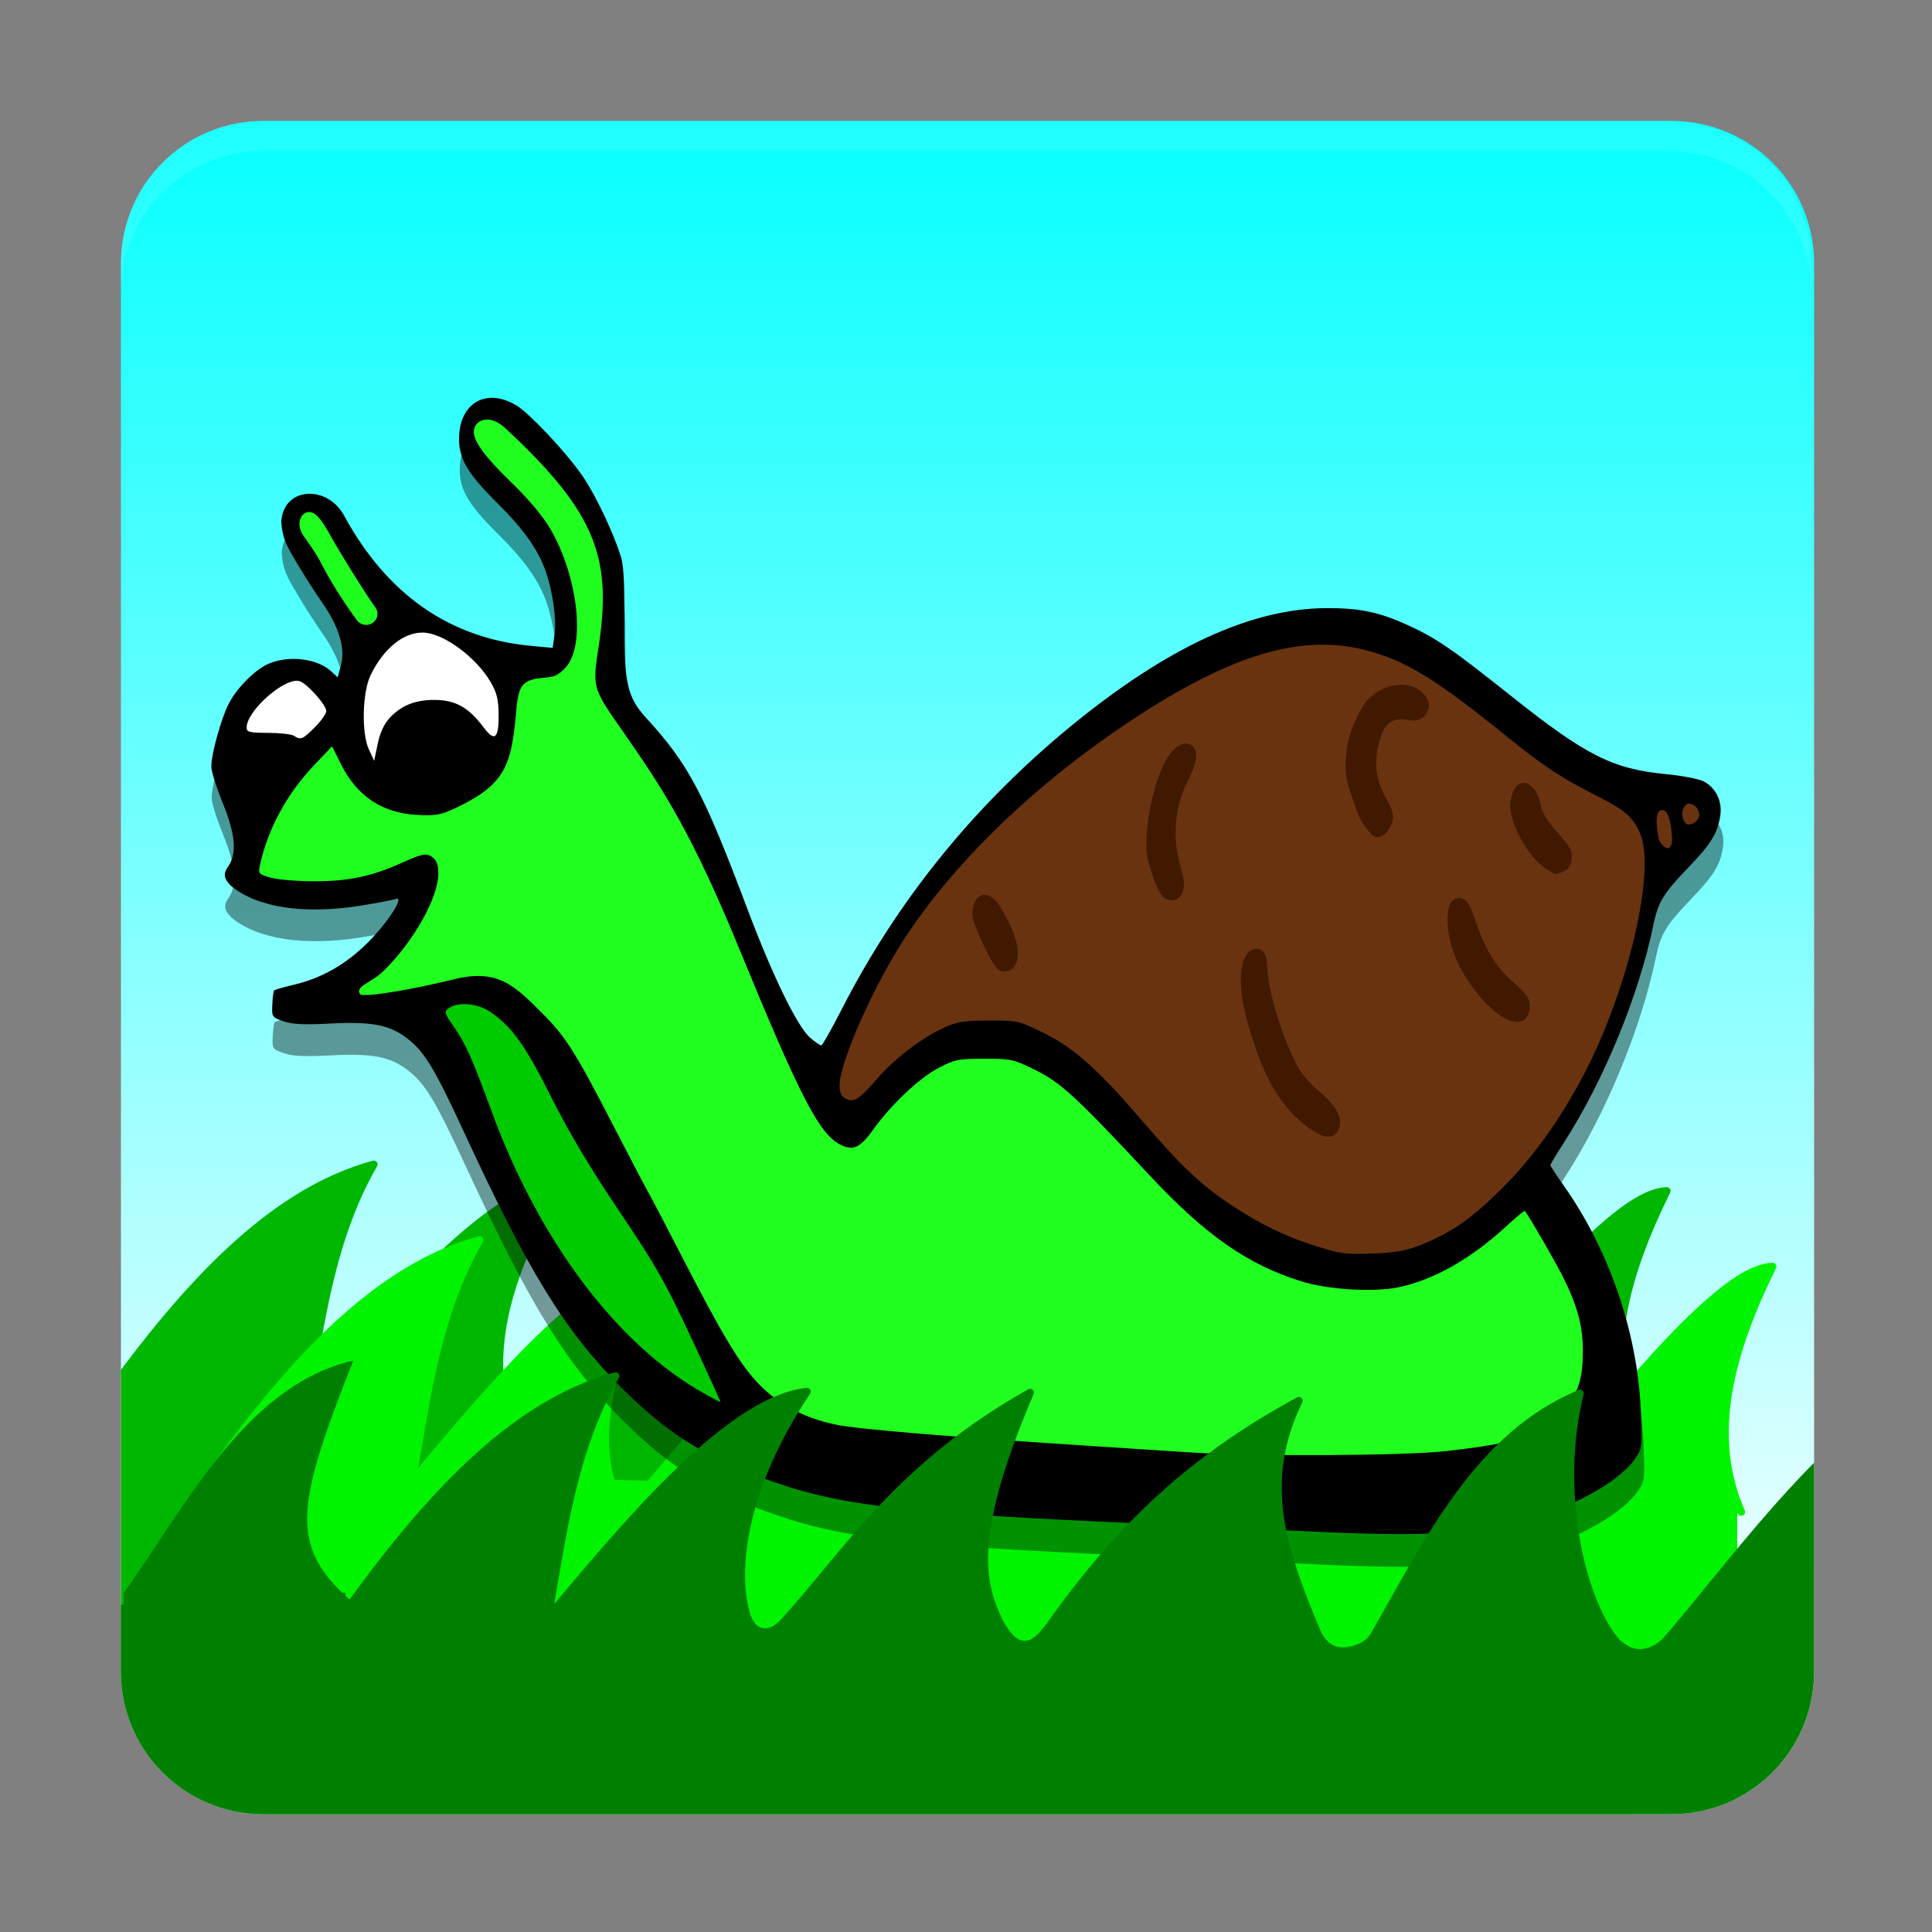 <?xml version="1.0" encoding="UTF-8" standalone="no"?>
<svg
   xmlns:dc="http://purl.org/dc/elements/1.1/"
   xmlns:cc="http://creativecommons.org/ns#"
   xmlns:rdf="http://www.w3.org/1999/02/22-rdf-syntax-ns#"
   xmlns:svg="http://www.w3.org/2000/svg"
   xmlns="http://www.w3.org/2000/svg"
   xmlns:xlink="http://www.w3.org/1999/xlink"
   xmlns:sodipodi="http://sodipodi.sourceforge.net/DTD/sodipodi-0.dtd"
   xmlns:inkscape="http://www.inkscape.org/namespaces/inkscape"
   sodipodi:docname="mollusc-text-editor.svg"
   inkscape:version="1.0.2 (e86c870879, 2021-01-15)"
   id="svg8"
   version="1.1"
   viewBox="0 0 67.733 67.733"
   height="256"
   width="256">
  <rect x="0" y="0" width="67.733" height="67.733" fill="#808080" stroke="none"/>
  <defs
     id="defs2">
    <linearGradient
       inkscape:collect="always"
       id="linearGradient945">
      <stop
         style="stop-color:#00ffff;stop-opacity:1"
         offset="0"
         id="stop941" />
      <stop
         style="stop-color:#ffffff;stop-opacity:1"
         offset="1"
         id="stop943" />
    </linearGradient>
    <linearGradient
       inkscape:collect="always"
       xlink:href="#linearGradient945"
       id="linearGradient949"
       x1="126.671"
       y1="11.254"
       x2="126.671"
       y2="227.379"
       gradientUnits="userSpaceOnUse" />
  </defs>
  <sodipodi:namedview
     inkscape:window-maximized="1"
     inkscape:window-y="27"
     inkscape:window-x="2004"
     inkscape:window-height="1016"
     inkscape:window-width="1836"
     units="px"
     showgrid="false"
     inkscape:document-rotation="0"
     inkscape:current-layer="g861"
     inkscape:document-units="px"
     inkscape:cy="79.835019"
     inkscape:cx="100.16468"
     inkscape:zoom="1.4142136"
     inkscape:pageshadow="2"
     inkscape:pageopacity="0.0"
     borderopacity="1.0"
     bordercolor="#666666"
     pagecolor="#ffffff"
     id="base"
     showguides="false" />
  <g
     inkscape:groupmode="layer"
     id="layer7"
     inkscape:label="Background">
    <g
       style="display:inline"
       inkscape:label="Colour"
       id="g857"
       inkscape:groupmode="layer">
      <path
         id="path855"
         style="display:inline;fill:url(#linearGradient949);fill-opacity:1;stroke-width:0.093;stroke-miterlimit:4;stroke-dasharray:none;paint-order:stroke fill markers"
         d="M 34.869,16 C 24.416,16 16,24.416 16,34.869 V 128 221.131 C 16,231.584 24.416,240 34.869,240 H 221.131 C 231.584,240 240,231.584 240,221.131 V 128 34.869 C 240,24.416 231.584,16 221.131,16 Z"
         transform="scale(0.265)" />
    </g>
    <g
       inkscape:groupmode="layer"
       id="g861"
       inkscape:label="Highlight"
       style="display:inline;opacity:0.1">
      <path
         d="m 9.226,4.233 c -2.766,0 -4.992,2.227 -4.992,4.992 v 1.058 c 0,-2.766 2.227,-4.992 4.992,-4.992 H 58.508 c 2.766,0 4.992,2.227 4.992,4.992 V 9.226 c 0,-2.766 -2.227,-4.992 -4.992,-4.992 z"
         style="display:inline;opacity:1;fill:#ffffff;fill-opacity:1;stroke-width:0.025;stroke-miterlimit:4;stroke-dasharray:none;paint-order:stroke fill markers"
         id="path859" />
    </g>
  </g>
  <g
     inkscape:groupmode="layer"
     id="layer6"
     inkscape:label="Icon">
    <g
       inkscape:groupmode="layer"
       id="layer4"
       inkscape:label="Grass Behind"
       style="display:inline">
      <path
         id="path875"
         style="color:#000000;font-style:normal;font-variant:normal;font-weight:normal;font-stretch:normal;font-size:medium;line-height:normal;font-family:sans-serif;font-variant-ligatures:normal;font-variant-position:normal;font-variant-caps:normal;font-variant-numeric:normal;font-variant-alternates:normal;font-variant-east-asian:normal;font-feature-settings:normal;font-variation-settings:normal;text-indent:0;text-align:start;text-decoration:none;text-decoration-line:none;text-decoration-style:solid;text-decoration-color:#000000;letter-spacing:normal;word-spacing:normal;text-transform:none;writing-mode:lr-tb;direction:ltr;text-orientation:mixed;dominant-baseline:auto;baseline-shift:baseline;text-anchor:start;white-space:normal;shape-padding:0;shape-margin:0;inline-size:0;clip-rule:nonzero;display:inline;overflow:visible;visibility:visible;isolation:auto;mix-blend-mode:normal;color-interpolation:sRGB;color-interpolation-filters:linearRGB;solid-color:#000000;solid-opacity:1;vector-effect:none;fill:#00b700;fill-opacity:1;fill-rule:nonzero;stroke:none;stroke-width:1;stroke-linecap:round;stroke-linejoin:round;stroke-miterlimit:4;stroke-dasharray:none;stroke-dashoffset:0;stroke-opacity:1;color-rendering:auto;image-rendering:auto;shape-rendering:auto;text-rendering:auto;enable-background:accumulate;stop-color:#000000"
         d="m 49.461,153.543 c -0.047,-0.001 -0.095,0.004 -0.141,0.016 C 36.573,157.003 25.806,168.131 16,181.223 v 39.908 C 16,231.584 24.416,240 34.869,240 H 215.83 v -49.801 c 0.031,0.01 0.06,0.025 0.086,0.033 0.111,0.252 0.404,0.367 0.656,0.258 0.256,-0.111 0.372,-0.41 0.258,-0.664 -4.402,-9.964 -1.422,-20.804 4.127,-32.053 0.163,-0.338 -0.09,-0.728 -0.465,-0.717 -2.598,0.081 -5.692,2.168 -9.088,5.184 -3.396,3.016 -7.059,7.011 -10.525,11.043 -3.467,4.032 -6.734,8.099 -9.338,11.271 -1.302,1.586 -2.442,2.953 -3.346,3.965 -0.25,0.28 -0.441,0.463 -0.658,0.688 l -5.143,-0.146 c -0.04,-0.043 -0.08,-0.077 -0.119,-0.121 -1.443,-1.617 -2.839,-4.335 -3.912,-7.707 -2.147,-6.744 -3.013,-16.114 -0.855,-24.758 0.102,-0.401 -0.299,-0.745 -0.68,-0.584 -13.573,5.662 -20.179,19.463 -27.479,32.229 l -6.562,-0.188 c -1.351,-3.357 -2.767,-6.724 -3.799,-10.197 -1.842,-6.203 -2.355,-12.709 1.299,-20.211 0.209,-0.435 -0.259,-0.885 -0.686,-0.658 -13.742,7.446 -23.651,16.459 -33.197,30.029 l -5.537,-0.158 c -0.832,-1.64 -1.574,-3.365 -1.926,-5.57 -0.742,-4.65 0.202,-11.638 5.803,-24.744 0.175,-0.434 -0.289,-0.849 -0.701,-0.627 -17.467,9.786 -24.552,21.479 -32.412,30.107 l -4.172,-0.117 V 185.75 h -0.148 c -0.003,-0.007 -0.005,-0.014 -0.008,-0.021 -0.555,-1.712 -0.858,-4.07 -0.686,-6.939 0.345,-5.74 2.607,-13.531 8.562,-22.41 0.238,-0.354 -0.049,-0.824 -0.473,-0.775 -5.147,0.565 -10.901,4.687 -16.846,10.32 -5.544,5.253 -11.193,11.911 -16.543,18.291 1.619,-9.063 3,-20.292 8.57,-29.926 0.187,-0.33 -0.048,-0.74 -0.428,-0.746 z"
         transform="scale(0.265)" />
      <path
         id="path937"
         style="color:#000000;font-style:normal;font-variant:normal;font-weight:normal;font-stretch:normal;font-size:medium;line-height:normal;font-family:sans-serif;font-variant-ligatures:normal;font-variant-position:normal;font-variant-caps:normal;font-variant-numeric:normal;font-variant-alternates:normal;font-variant-east-asian:normal;font-feature-settings:normal;font-variation-settings:normal;text-indent:0;text-align:start;text-decoration:none;text-decoration-line:none;text-decoration-style:solid;text-decoration-color:#000000;letter-spacing:normal;word-spacing:normal;text-transform:none;writing-mode:lr-tb;direction:ltr;text-orientation:mixed;dominant-baseline:auto;baseline-shift:baseline;text-anchor:start;white-space:normal;shape-padding:0;shape-margin:0;inline-size:0;clip-rule:nonzero;display:inline;overflow:visible;visibility:visible;isolation:auto;mix-blend-mode:normal;color-interpolation:sRGB;color-interpolation-filters:linearRGB;solid-color:#000000;solid-opacity:1;vector-effect:none;fill:#00f400;fill-opacity:1;fill-rule:nonzero;stroke:none;stroke-width:1;stroke-linecap:round;stroke-linejoin:round;stroke-miterlimit:4;stroke-dasharray:none;stroke-dashoffset:0;stroke-opacity:1;color-rendering:auto;image-rendering:auto;shape-rendering:auto;text-rendering:auto;enable-background:accumulate;stop-color:#000000"
         d="m 63.461,163.543 c -0.047,-0.001 -0.095,0.004 -0.141,0.016 -13.633,3.683 -25.002,16.156 -35.352,30.42 -0.158,0.225 -0.105,0.536 0.119,0.695 0.223,0.159 0.532,0.109 0.693,-0.111 0.067,-0.092 0.134,-0.182 0.201,-0.273 v 44.77 C 30.835,239.663 32.81,240 34.869,240 H 221.131 c 3.144,0 6.097,-0.774 8.699,-2.123 v -37.678 c 0.031,0.01 0.06,0.025 0.086,0.033 0.111,0.252 0.404,0.367 0.656,0.258 0.256,-0.111 0.372,-0.41 0.258,-0.664 -4.402,-9.964 -1.422,-20.804 4.127,-32.053 0.163,-0.338 -0.09,-0.728 -0.465,-0.717 -2.598,0.081 -5.692,2.168 -9.088,5.184 -3.396,3.016 -7.059,7.011 -10.525,11.043 -3.467,4.032 -6.734,8.099 -9.338,11.271 -1.302,1.586 -2.442,2.953 -3.346,3.965 -0.25,0.28 -0.441,0.463 -0.658,0.688 l -5.143,-0.146 c -0.04,-0.043 -0.08,-0.077 -0.119,-0.121 -1.443,-1.617 -2.839,-4.335 -3.912,-7.707 -2.147,-6.744 -3.013,-16.114 -0.855,-24.758 0.102,-0.401 -0.299,-0.745 -0.68,-0.584 -13.573,5.662 -20.179,19.463 -27.479,32.229 l -6.562,-0.188 c -1.351,-3.357 -2.767,-6.724 -3.799,-10.197 -1.842,-6.203 -2.355,-12.709 1.299,-20.211 0.209,-0.435 -0.259,-0.885 -0.686,-0.658 -13.742,7.446 -23.651,16.459 -33.197,30.029 l -5.537,-0.158 c -0.832,-1.64 -1.574,-3.365 -1.926,-5.57 -0.742,-4.65 0.202,-11.638 5.803,-24.744 0.175,-0.434 -0.289,-0.849 -0.701,-0.627 -17.467,9.786 -24.552,21.479 -32.412,30.107 l -4.172,-0.117 V 195.75 h -0.148 c -0.003,-0.007 -0.005,-0.014 -0.008,-0.021 -0.555,-1.712 -0.858,-4.07 -0.686,-6.939 0.345,-5.74 2.607,-13.531 8.562,-22.41 0.238,-0.354 -0.049,-0.824 -0.473,-0.775 -5.147,0.565 -10.901,4.687 -16.846,10.32 -5.544,5.253 -11.193,11.911 -16.543,18.291 1.619,-9.063 3,-20.292 8.57,-29.926 0.187,-0.33 -0.048,-0.74 -0.428,-0.746 z"
         transform="scale(0.265)" />
    </g>
    <g
       inkscape:label="Snail"
       id="g1156"
       inkscape:groupmode="layer"
       style="display:inline">
      <g
         inkscape:groupmode="layer"
         id="layer3"
         inkscape:label="Shadow"
         style="display:inline;opacity:0.4">
        <path
           id="path865"
           style="color:#000000;font-style:normal;font-variant:normal;font-weight:normal;font-stretch:normal;font-size:medium;line-height:normal;font-family:sans-serif;font-variant-ligatures:normal;font-variant-position:normal;font-variant-caps:normal;font-variant-numeric:normal;font-variant-alternates:normal;font-variant-east-asian:normal;font-feature-settings:normal;font-variation-settings:normal;text-indent:0;text-align:start;text-decoration:none;text-decoration-line:none;text-decoration-style:solid;text-decoration-color:#000000;letter-spacing:normal;word-spacing:normal;text-transform:none;writing-mode:lr-tb;direction:ltr;text-orientation:mixed;dominant-baseline:auto;baseline-shift:baseline;text-anchor:start;white-space:normal;shape-padding:0;shape-margin:0;inline-size:0;clip-rule:nonzero;display:inline;overflow:visible;visibility:visible;opacity:1;isolation:auto;mix-blend-mode:normal;color-interpolation:sRGB;color-interpolation-filters:linearRGB;solid-color:#000000;solid-opacity:1;vector-effect:none;fill:#000000;fill-opacity:1;fill-rule:nonzero;stroke:none;stroke-width:1.368;stroke-linecap:round;stroke-linejoin:round;stroke-miterlimit:4;stroke-dasharray:none;stroke-dashoffset:0;stroke-opacity:1;paint-order:stroke markers fill;color-rendering:auto;image-rendering:auto;shape-rendering:auto;text-rendering:auto;enable-background:accumulate;stop-color:#000000;stop-opacity:1"
           d="m 64.904,56.725 c -2.373,0.151 -4.08,2.174 -4.08,5.463 0,2.616 1.198,4.633 4.971,8.367 3.623,3.586 5.527,6.276 6.549,9.25 0.928,2.702 1.417,6.318 1.129,8.342 l -0.242,1.701 -2.928,-0.273 C 59.549,88.567 51.212,82.722 45.535,72.213 c -2.28,-3.984 -7.959,-3.704 -8.264,0.9 0.157,2.463 0.863,3.449 2.191,5.709 0.821,1.397 2.27,3.655 3.219,5.018 2.245,3.223 3.104,6.064 2.504,8.291 l -0.439,1.629 -0.854,-0.799 c -1.81,-1.695 -5.539,-2.165 -8.238,-1.037 -1.817,0.759 -4.257,3.194 -5.361,5.35 -0.983,1.92 -2.283,6.61 -2.293,8.273 -0.004,0.618 0.649,2.728 1.449,4.689 1.77,4.338 2.021,6.922 0.674,8.744 -0.769,1.163 -0.024,1.849 0.514,2.428 3.467,2.859 9.66,3.795 17.174,2.596 2.193,-0.35 4.276,-0.748 4.629,-0.883 1.272,-0.488 -1.029,3.107 -3.695,5.773 -2.883,2.883 -6.142,4.738 -9.844,5.602 -1.314,0.307 -2.466,0.634 -2.562,0.73 -0.096,0.096 -0.211,0.939 -0.254,1.871 -0.076,1.651 -0.038,1.71 1.484,2.234 1.16,0.4 2.732,0.476 6.1,0.297 5.549,-0.295 7.913,0.149 10.24,1.926 2.315,1.768 3.664,3.982 7.553,12.402 8.634,18.694 13.356,26.366 20.863,33.895 5.78,5.797 10.792,9.033 18.365,11.855 10.155,3.785 17.529,4.684 50.615,6.174 5.374,0.242 14.167,0.658 19.541,0.926 16.469,0.82 22.191,0.635 29.553,-0.957 6.875,-1.486 14.007,-5.25 16.303,-8.604 0.904,-1.32 0.928,-1.545 0.713,-6.447 -0.453,-10.311 -4.228,-21.263 -10.266,-29.775 -0.942,-1.328 -1.713,-2.509 -1.713,-2.625 0,-0.116 0.771,-1.404 1.713,-2.861 5.329,-8.244 10.004,-19.589 11.932,-28.955 0.617,-2.997 1.354,-4.221 4.52,-7.504 3.098,-3.212 3.964,-4.596 4.338,-6.934 0.309,-1.933 -0.557,-3.757 -2.184,-4.598 -0.64,-0.331 -2.913,-0.769 -5.051,-0.973 -7.013,-0.668 -10.572,-2.47 -20.521,-10.389 -7.795,-6.204 -9.854,-7.616 -13.627,-9.338 -3.816,-1.742 -6.389,-2.281 -10.803,-2.262 -9.974,0.044 -21.1,5.183 -33.844,15.635 -12.808,10.505 -22.997,23.089 -30.371,37.516 -1.345,2.631 -2.562,4.786 -2.707,4.789 -0.145,0.003 -0.791,-0.441 -1.438,-0.984 -1.701,-1.431 -5.012,-8.216 -8.393,-17.201 -5.759,-15.308 -7.762,-19.083 -13.402,-25.244 -2.466,-2.694 -2.898,-4.598 -2.867,-12.664 0.015,-3.917 0.001,-7.185 -0.438,-8.617 -0.849,-2.77 -3.205,-8.065 -5.314,-11.047 -2.163,-3.056 -6.836,-8.008 -8.523,-9.031 -1.256,-0.762 -2.472,-1.08 -3.551,-1.012 z"
           transform="scale(0.265)" />
      </g>
      <path
         id="path882"
         style="fill:#693310;fill-opacity:1;stroke-width:0.362;stroke-linecap:round;stroke-linejoin:round;paint-order:stroke markers fill"
         d="m 46.345,22.416 c -2.128,0.043 -4.22,1.111 -6.007,2.174 -2.956,1.837 -5.626,4.223 -7.8,6.946 -1.303,1.669 -2.335,3.572 -3.043,5.566 -0.104,0.396 -0.226,0.906 -0.057,1.306 0.181,0.233 0.637,0.282 0.812,0.04 0.954,-0.933 1.851,-2.044 3.14,-2.506 0.711,-0.177 1.463,-0.121 2.193,-0.095 1.534,0.398 2.706,1.565 3.757,2.689 1.254,1.618 2.695,3.18 4.532,4.175 1.04,0.58 2.162,1.051 3.337,1.265 1.021,0.081 2.099,0.044 3.026,-0.439 1.382,-0.626 2.419,-1.816 3.398,-2.94 1.997,-2.481 3.283,-5.502 3.889,-8.615 0.134,-0.92 0.342,-1.937 0.016,-2.838 -0.346,-0.832 -1.155,-1.219 -1.865,-1.649 -2.317,-1.221 -4.124,-3.277 -6.485,-4.424 -0.859,-0.394 -1.896,-0.668 -2.844,-0.655 z m 12.868,5.617 c -0.307,0.139 -0.333,0.828 -0.198,0.948 0.117,0.123 0.643,-0.137 0.653,-0.277 0.029,-0.121 -0.327,-0.676 -0.455,-0.671 z m -0.97,0.25 c -0.115,0.048 -0.33,0.16 -0.332,0.266 0.016,0.3 0.119,0.875 0.279,1.142 0.058,0.109 0.443,0.131 0.506,-0.002 0.06,-0.193 0.06,-0.452 0.017,-0.645 -0.067,-0.209 -0.268,-0.567 -0.412,-0.74 -0.016,-0.014 -0.037,-0.024 -0.058,-0.021 z"
         sodipodi:nodetypes="cccccccccccccccccccccccccccccc" />
      <path
         id="path890"
         style="fill:#20ff20;fill-opacity:1;stroke-width:1.024;stroke-linecap:round;stroke-linejoin:round;paint-order:stroke markers fill"
         d="m 16.917,14.57 c -0.692,0.286 -0.091,1.311 0.228,1.627 1.414,1.402 2.732,3.012 2.887,5.07 0.084,0.827 0.259,2.164 -0.707,2.45 -0.545,0.052 -1.559,-1.061 -1.33,0.553 -0.118,1.483 -0.45,3.105 -1.981,3.779 -1.575,0.722 -3.329,0.186 -3.995,-1.408 -0.227,-0.679 -0.62,-0.729 -0.921,-0.12 -0.889,1.134 -2.178,2.637 -2.214,4.135 0.704,0.436 1.956,0.348 2.758,0.329 1.152,0.007 2.187,-0.654 3.297,-0.731 0.57,0.348 0.094,0.942 -0.082,1.46 -0.335,0.993 -1.958,2.363 -2.428,3.242 1.734,0.23 4.77,-0.953 6.171,0.441 1.735,1.559 2.508,3.861 3.679,5.82 1.414,2.495 2.481,5.233 4.247,7.509 1.919,1.873 4.884,1.538 7.33,1.856 5.959,0.485 12.09,0.873 18.057,0.267 1.485,-0.181 3.445,-1.009 3.694,-2.694 0.329,-1.868 -0.89,-3.684 -1.712,-5.263 -0.376,-1.226 -1.312,0.341 -1.745,0.592 -1.579,1.293 -3.605,1.875 -5.64,1.427 -2.211,-0.345 -4.031,-1.55 -5.516,-3.179 -1.647,-1.454 -2.939,-3.478 -4.932,-4.488 -1.299,-0.401 -3.16,-0.386 -4.121,0.716 -0.827,0.626 -1.224,1.655 -2.167,2.08 -1.084,-0.42 -1.348,-1.597 -1.901,-2.519 -1.908,-4.094 -3.31,-8.48 -6.024,-12.146 -0.538,-0.674 -1.141,-1.262 -0.884,-2.152 0.238,-1.737 0.594,-3.702 -0.468,-5.197 -0.861,-1.252 -1.768,-2.654 -3.143,-3.377 -0.049,-0.016 -0.388,-0.088 -0.44,-0.081 z m -6.097,3.28 c -0.408,0.046 -0.486,0.712 -0.229,0.971 0.689,0.986 1.127,2.202 1.939,3.097 0.276,0.282 1.064,-0.319 0.811,-0.621 -0.702,-1.074 -1.392,-2.23 -2.117,-3.288 -0.066,-0.062 -0.312,-0.162 -0.405,-0.159 z"
         sodipodi:nodetypes="ccccccccccccccccccccccccccccccccccccccc" />
      <path
         style="fill:#00ca00;fill-opacity:1;stroke-width:0.256;stroke-linecap:round;stroke-linejoin:round;paint-order:stroke markers fill"
         d="m 16.271,35.118 c -0.241,0.015 -0.685,0.142 -0.805,0.371 0.188,0.415 0.524,0.828 0.719,1.246 0.677,1.414 1.063,2.973 1.759,4.382 1.306,2.755 3.151,5.482 5.644,7.292 0.49,0.344 1.105,0.737 1.652,0.982 0.14,-0.077 0.045,-0.49 0.029,-0.603 -0.843,-1.823 -1.706,-3.763 -2.828,-5.438 -1.057,-1.617 -2.162,-3.179 -3.018,-4.915 -0.542,-0.99 -1.005,-2.103 -1.901,-2.833 -0.343,-0.268 -0.805,-0.495 -1.251,-0.485 z"
         id="path894"
         sodipodi:nodetypes="ccccccccccc" />
      <path
         id="path904"
         style="fill:#ffffff;fill-opacity:1;stroke-width:0.116;stroke-linecap:round;stroke-linejoin:round;paint-order:stroke markers fill"
         d="m 14.778,22.057 c -0.587,0.017 -1.09,0.402 -1.443,0.844 -0.343,0.431 -0.599,0.942 -0.657,1.495 -0.055,0.483 -0.057,0.975 0.01,1.457 0.053,0.295 0.164,0.584 0.324,0.837 0.083,0.09 0.233,0.021 0.242,-0.095 0.122,-0.465 0.166,-0.991 0.514,-1.357 0.28,-0.297 0.658,-0.5 1.065,-0.547 0.448,-0.056 0.936,-0.039 1.326,0.205 0.393,0.224 0.624,0.628 0.939,0.937 0.089,0.097 0.261,0.158 0.358,0.038 0.162,-0.203 0.134,-0.483 0.149,-0.727 0.003,-0.393 -0.022,-0.803 -0.221,-1.152 -0.349,-0.648 -0.896,-1.177 -1.516,-1.567 -0.329,-0.198 -0.696,-0.373 -1.089,-0.368 z m -4.387,1.686 c -0.386,0.041 -0.714,0.283 -1.009,0.518 -0.338,0.292 -0.672,0.626 -0.822,1.056 -0.057,0.144 -0.06,0.359 0.107,0.43 0.252,0.085 0.526,0.057 0.789,0.078 0.274,0.021 0.552,-0.007 0.813,0.096 0.142,0.087 0.332,0.114 0.47,0.005 0.264,-0.203 0.502,-0.446 0.698,-0.717 0.094,-0.131 0.17,-0.312 0.07,-0.462 -0.192,-0.33 -0.461,-0.612 -0.753,-0.855 -0.104,-0.081 -0.226,-0.154 -0.363,-0.148 z" />
      <path
         style="fill:#000000;fill-opacity:1;stroke-width:0.103"
         d="M 45.203,53.659 C 43.781,53.589 41.454,53.478 40.032,53.414 31.278,53.02 29.328,52.782 26.641,51.781 24.637,51.034 23.311,50.178 21.781,48.644 19.795,46.652 18.546,44.622 16.261,39.676 15.232,37.448 14.876,36.862 14.263,36.395 c -0.616,-0.47 -1.241,-0.588 -2.709,-0.51 -0.891,0.047 -1.307,0.027 -1.614,-0.079 -0.403,-0.139 -0.413,-0.154 -0.393,-0.591 0.011,-0.247 0.042,-0.469 0.067,-0.495 0.025,-0.025 0.331,-0.113 0.678,-0.194 0.98,-0.229 1.841,-0.719 2.604,-1.482 0.705,-0.705 1.314,-1.657 0.978,-1.528 -0.093,0.036 -0.644,0.141 -1.225,0.234 -1.988,0.317 -3.626,0.07 -4.544,-0.687 C 7.964,30.911 7.767,30.73 7.97,30.422 8.327,29.94 8.26,29.256 7.792,28.108 7.58,27.589 7.407,27.031 7.408,26.867 7.411,26.427 7.755,25.187 8.015,24.679 8.307,24.108 8.953,23.464 9.433,23.263 c 0.714,-0.298 1.701,-0.174 2.18,0.274 l 0.226,0.211 0.116,-0.431 c 0.159,-0.589 -0.068,-1.341 -0.662,-2.194 -0.251,-0.36 -0.634,-0.958 -0.852,-1.327 -0.351,-0.598 -0.538,-0.859 -0.58,-1.51 0.081,-1.218 1.583,-1.293 2.187,-0.239 1.502,2.781 3.708,4.327 6.553,4.594 l 0.774,0.073 0.064,-0.45 c 0.076,-0.536 -0.053,-1.492 -0.299,-2.207 -0.27,-0.787 -0.774,-1.499 -1.733,-2.448 -0.998,-0.988 -1.315,-1.522 -1.315,-2.214 0,-1.266 0.955,-1.823 2.019,-1.178 0.446,0.271 1.683,1.581 2.255,2.389 0.558,0.789 1.182,2.19 1.406,2.923 0.116,0.379 0.12,1.243 0.116,2.28 -0.008,2.134 0.106,2.638 0.758,3.351 1.492,1.63 2.022,2.629 3.546,6.679 0.894,2.377 1.77,4.172 2.22,4.551 0.171,0.144 0.342,0.261 0.381,0.26 0.038,-7.43e-4 0.361,-0.571 0.717,-1.267 1.951,-3.817 4.646,-7.147 8.035,-9.926 3.372,-2.765 6.316,-4.125 8.955,-4.137 1.168,-0.005 1.849,0.137 2.858,0.598 0.998,0.456 1.543,0.829 3.605,2.471 2.632,2.095 3.574,2.572 5.43,2.749 0.566,0.054 1.167,0.17 1.337,0.257 0.43,0.223 0.66,0.705 0.578,1.216 -0.099,0.619 -0.328,0.985 -1.148,1.835 -0.838,0.869 -1.033,1.193 -1.196,1.985 -0.51,2.478 -1.747,5.479 -3.157,7.661 -0.249,0.386 -0.453,0.726 -0.453,0.757 0,0.031 0.204,0.343 0.453,0.695 1.597,2.252 2.596,5.149 2.716,7.878 0.057,1.297 0.05,1.357 -0.189,1.706 -0.607,0.887 -2.494,1.883 -4.313,2.276 -1.948,0.421 -3.462,0.47 -7.819,0.253 z m 5.51,-2.788 c 2.709,-0.303 3.616,-0.633 4.234,-1.541 0.422,-0.621 0.544,-1.065 0.545,-1.982 7.81e-4,-0.855 -0.193,-1.575 -0.695,-2.578 -0.279,-0.558 -1.131,-2.033 -1.337,-2.315 -0.016,-0.022 -0.313,0.223 -0.659,0.543 -1.227,1.136 -2.582,1.898 -3.805,2.138 -0.88,0.173 -2.458,0.073 -3.379,-0.215 -1.873,-0.585 -3.353,-1.618 -5.293,-3.693 -2.596,-2.776 -3.134,-3.273 -4.017,-3.71 -0.774,-0.382 -0.861,-0.402 -1.801,-0.401 -0.907,6.25e-4 -1.038,0.027 -1.608,0.327 -0.678,0.356 -1.67,1.295 -2.292,2.169 -0.451,0.633 -0.704,0.745 -1.156,0.512 -0.732,-0.379 -1.422,-1.715 -3.499,-6.782 -1.729,-4.217 -2.726,-5.709 -4.117,-7.705 -0.986,-1.415 -1.077,-1.503 -0.874,-2.784 0.507,-3.2 0.049,-4.79 -3.253,-7.849 -0.572,-0.53 -1.101,-0.263 -1.096,0.144 0.004,0.335 0.404,0.881 1.273,1.72 0.624,0.602 1.137,1.209 1.399,1.655 0.987,1.681 1.259,4.116 0.544,4.881 -0.367,0.393 -0.502,0.313 -1.032,0.387 -0.522,0.117 -0.583,0.325 -0.671,0.864 -0.181,2.105 -0.307,2.796 -2.139,3.667 -0.544,0.258 -0.738,0.28 -1.375,0.245 -1.211,-0.067 -2.094,-0.655 -2.648,-1.763 l -0.32,-0.641 -0.644,0.678 c -0.941,0.991 -1.611,2.23 -1.879,3.471 -0.069,0.319 -0.056,0.334 0.375,0.457 0.246,0.069 0.935,0.126 1.532,0.126 1.219,-8.21e-4 2.035,-0.177 3.125,-0.675 0.665,-0.304 0.826,-0.308 1.003,-0.175 0.162,0.121 0.215,0.287 0.213,0.586 -0.005,0.827 -0.841,2.352 -1.918,3.406 -0.431,0.422 -0.983,0.526 -0.836,0.803 0.091,0.171 2.136,-0.215 3.274,-0.502 1.564,-0.394 2.149,0.202 3.158,1.219 0.808,0.815 1.132,1.332 2.53,4.043 0.528,1.024 1.04,2.001 1.139,2.172 0.098,0.171 0.634,1.194 1.19,2.275 1.46,2.838 2.075,3.85 2.752,4.527 0.686,0.687 1.559,1.14 2.633,1.367 0.785,0.166 4.007,0.433 9.401,0.779 0.967,0.062 2.316,0.15 2.999,0.195 2.247,0.149 7.527,0.124 9.026,-0.044 z M 24.529,47.536 C 23.321,44.926 23.091,44.514 21.615,42.321 20.708,40.973 19.922,39.654 19.383,38.576 18.424,36.656 17.958,35.999 17.178,35.469 c -0.436,-0.296 -1.125,-0.357 -1.44,-0.127 -0.177,0.13 -0.168,0.165 0.167,0.646 0.424,0.609 0.636,1.084 1.336,2.991 1.676,4.564 4.437,8.214 7.487,9.897 0.284,0.157 0.526,0.286 0.536,0.287 0.01,10e-4 -0.32,-0.731 -0.735,-1.627 z m 25.267,-3.884 c 1.107,-0.447 1.79,-0.922 2.856,-1.985 1.089,-1.086 2.037,-2.402 2.866,-3.981 1.556,-2.961 2.537,-7.138 1.986,-8.456 -0.241,-0.578 -0.528,-0.829 -1.519,-1.327 -1.226,-0.618 -1.886,-1.052 -3.126,-2.057 -2.532,-2.052 -3.588,-2.698 -4.996,-3.058 -2.221,-0.568 -4.647,0.144 -8.034,2.357 -3.358,2.195 -6.206,4.897 -8.021,7.611 -1.133,1.694 -2.375,4.469 -2.375,5.307 0,0.234 0.064,0.375 0.207,0.451 0.284,0.152 0.5,0.019 1.091,-0.673 0.592,-0.693 1.553,-1.435 2.322,-1.793 0.487,-0.227 0.717,-0.265 1.603,-0.27 1.009,-0.005 1.056,0.006 1.919,0.428 1.072,0.524 1.914,1.276 3.507,3.131 1.373,1.599 2.06,2.241 3.182,2.975 0.955,0.624 1.838,1.049 2.826,1.359 0.941,0.296 1.071,0.312 2.126,0.273 0.705,-0.026 1.106,-0.101 1.58,-0.292 z m 8.827,-14.196 c -0.027,-0.571 -0.12,-1.095 -0.375,-1.057 -0.23,0.035 -0.186,0.565 -0.095,1.022 0.179,0.37 0.446,0.453 0.469,0.035 z m 0.581,-1.282 c -0.156,-9.35e-4 -0.375,0.408 -0.09,0.703 0.095,0.098 0.466,-0.045 0.46,-0.336 -0.052,-0.282 -0.227,-0.356 -0.37,-0.367 z M 13.67,25.16 c 0.402,-0.428 0.886,-0.622 1.549,-0.622 0.747,0 1.203,0.254 1.747,0.976 0.384,0.509 0.525,0.376 0.515,-0.486 -0.006,-0.507 -0.067,-0.754 -0.277,-1.112 -0.522,-0.891 -1.676,-1.733 -2.382,-1.739 -0.685,-0.005 -1.378,0.561 -1.831,1.497 -0.287,0.593 -0.322,2.022 -0.064,2.585 l 0.19,0.414 0.125,-0.595 c 0.084,-0.4 0.224,-0.701 0.428,-0.918 z m -2.632,0.336 c 0.221,-0.221 0.401,-0.477 0.401,-0.568 0,-0.209 -0.673,-0.965 -0.933,-1.047 -0.501,-0.159 -1.859,1.03 -1.859,1.627 0,0.159 0.101,0.184 0.75,0.185 0.412,8.21e-4 0.82,0.047 0.905,0.102 0.242,0.157 0.308,0.13 0.736,-0.298 z m 2.12,-4.204 c -0.359,-0.486 -1.32,-2.049 -1.577,-2.522 -0.341,-0.627 -0.551,-0.816 -0.735,-0.819 -0.307,-0.005 -0.486,0.431 -0.211,0.825 0.134,0.191 0.444,0.611 0.619,0.958 0.387,0.769 0.979,1.636 1.253,2.005 0.341,0.424 0.94,-0.021 0.651,-0.446 z"
         id="path858"
         sodipodi:nodetypes="ssssssssssssssccssssscsssccscssssssssssscssssssssssssssssssscscssssscsssssssssssccssscssscssssssssssssssssssssssscsssssssssssssssssssssssssccscccsccsssssscsccssssccscssccsc" />
      <g
         id="g1055"
         style="fill:#411900;fill-opacity:1">
        <path
           style="fill:#411900;fill-opacity:1;stroke-width:0.103"
           d="m 48.126,29.284 c -0.092,-0.071 -0.412,-0.42 -0.555,-0.843 l -0.283,-0.836 c -0.17,-0.591 -0.116,-0.924 -0.069,-1.329 0.079,-0.671 0.381,-1.167 0.477,-1.371 0.373,-0.785 1.467,-1.155 2.077,-0.701 0.355,0.264 0.42,0.608 0.169,0.886 -0.154,0.17 -0.271,0.198 -0.631,0.148 -0.528,-0.072 -0.778,0.12 -0.948,0.731 -0.205,0.738 -0.139,1.362 0.21,1.98 0.262,0.465 0.305,0.623 0.232,0.875 -0.118,0.411 -0.453,0.637 -0.681,0.461 z"
           id="path1037" />
        <path
           style="fill:#411900;fill-opacity:1;stroke-width:0.103"
           d="m 54.186,30.444 c -0.662,-0.424 -1.344,-1.735 -1.228,-2.359 0.084,-0.449 0.22,-0.636 0.462,-0.636 0.262,0 0.521,0.335 0.59,0.765 0.042,0.256 0.235,0.572 0.6,0.981 0.464,0.52 0.532,0.65 0.49,0.936 -0.034,0.231 -0.125,0.361 -0.301,0.428 -0.307,0.117 -0.23,0.131 -0.614,-0.115 z"
           id="path1035" />
        <path
           style="fill:#411900;fill-opacity:1;stroke-width:0.103"
           d="m 40.793,31.46 c -0.233,-0.184 -0.591,-1.247 -0.606,-1.729 -0.024,-0.758 0.215,-2.183 0.651,-3.006 0.273,-0.514 0.625,-0.768 0.919,-0.61 0.279,0.15 0.232,0.599 -0.14,1.319 -0.428,0.829 -0.521,1.986 -0.237,2.924 0.136,0.45 0.16,0.693 0.089,0.896 -0.11,0.313 -0.421,0.407 -0.677,0.205 z"
           id="path1033" />
        <path
           style="fill:#411900;fill-opacity:1;stroke-width:0.103"
           d="m 34.938,33.938 c -0.275,-0.339 -0.851,-1.602 -0.851,-1.864 0,-0.773 0.562,-0.953 0.961,-0.308 0.62,1.001 0.799,1.769 0.497,2.133 -0.166,0.2 -0.461,0.219 -0.607,0.039 z"
           id="path1031" />
        <path
           style="fill:#411900;fill-opacity:1;stroke-width:0.103"
           d="m 52.649,35.634 c -0.522,-0.321 -1.19,-1.132 -1.529,-1.856 -0.511,-1.091 -0.5,-2.295 0.021,-2.295 0.254,0 0.375,0.163 0.582,0.778 0.347,1.031 0.707,1.623 1.312,2.156 0.483,0.425 0.596,0.585 0.596,0.843 0,0.574 -0.406,0.729 -0.982,0.375 z"
           id="path1029" />
        <path
           style="fill:#411900;fill-opacity:1;stroke-width:0.103"
           d="m 45.911,39.562 c -1.043,-0.756 -1.656,-1.823 -2.204,-3.838 -0.343,-1.26 -0.248,-2.289 0.224,-2.439 0.296,-0.094 0.496,0.14 0.496,0.582 0,0.827 0.584,2.703 1.128,3.626 0.12,0.204 0.444,0.56 0.719,0.792 0.602,0.507 0.82,0.949 0.651,1.319 -0.156,0.342 -0.504,0.328 -1.015,-0.042 z"
           id="path1027" />
      </g>
    </g>
    <g
       inkscape:groupmode="layer"
       id="layer5"
       inkscape:label="Grass front"
       style="display:inline">
      <path
         id="path939"
         style="color:#000000;font-style:normal;font-variant:normal;font-weight:normal;font-stretch:normal;font-size:medium;line-height:normal;font-family:sans-serif;font-variant-ligatures:normal;font-variant-position:normal;font-variant-caps:normal;font-variant-numeric:normal;font-variant-alternates:normal;font-variant-east-asian:normal;font-feature-settings:normal;font-variation-settings:normal;text-indent:0;text-align:start;text-decoration:none;text-decoration-line:none;text-decoration-style:solid;text-decoration-color:#000000;letter-spacing:normal;word-spacing:normal;text-transform:none;writing-mode:lr-tb;direction:ltr;text-orientation:mixed;dominant-baseline:auto;baseline-shift:baseline;text-anchor:start;white-space:normal;shape-padding:0;shape-margin:0;inline-size:0;clip-rule:nonzero;display:inline;overflow:visible;visibility:visible;isolation:auto;mix-blend-mode:normal;color-interpolation:sRGB;color-interpolation-filters:linearRGB;solid-color:#000000;solid-opacity:1;vector-effect:none;fill:#008000;fill-opacity:1;fill-rule:nonzero;stroke:none;stroke-width:1;stroke-linecap:round;stroke-linejoin:round;stroke-miterlimit:4;stroke-dasharray:none;stroke-dashoffset:0;stroke-opacity:1;color-rendering:auto;image-rendering:auto;shape-rendering:auto;text-rendering:auto;enable-background:accumulate;stop-color:#000000"
         d="m 46.748,179.994 c -14.368,3.264 -22.516,19.881 -30.365,30.717 v 1.578 H 16 v 8.842 C 16,231.584 24.416,240 34.869,240 H 221.131 C 231.584,240 240,231.584 240,221.131 v -27.625 c -2.37,2.393 -4.788,5.064 -7.121,7.777 -3.467,4.032 -6.734,8.099 -9.338,11.271 -1.302,1.586 -2.442,2.953 -3.346,3.965 -0.726,0.931 -1.88,1.501 -2.916,1.637 -0.907,0.076 -1.725,-0.141 -2.885,-1.096 -0.04,-0.043 -0.08,-0.077 -0.119,-0.121 -1.443,-1.617 -2.839,-4.335 -3.912,-7.707 -2.147,-6.744 -3.013,-16.114 -0.855,-24.758 0.102,-0.401 -0.299,-0.745 -0.68,-0.584 -13.573,5.662 -20.179,19.463 -27.479,32.229 -0.491,0.87 -1.569,1.484 -2.824,1.734 -1.255,0.25 -2.719,0.092 -3.738,-1.922 -1.435,-3.357 -2.767,-6.724 -3.799,-10.197 -1.842,-6.203 -2.355,-12.709 1.299,-20.211 0.209,-0.435 -0.259,-0.885 -0.686,-0.658 -13.742,7.446 -23.651,16.459 -33.197,30.029 -0.735,0.9 -1.495,1.89 -2.408,2.125 -0.457,0.117 -0.945,0.052 -1.463,-0.287 -0.518,-0.339 -1.061,-1.025 -1.666,-1.996 -0.832,-1.64 -1.574,-3.365 -1.926,-5.57 -0.742,-4.65 0.202,-11.638 5.803,-24.744 0.175,-0.434 -0.289,-0.849 -0.701,-0.627 -17.467,9.786 -24.552,21.479 -32.412,30.107 -0.659,0.81 -1.402,1.431 -2.24,1.502 -0.838,0.071 -1.546,-0.332 -2.08,-1.654 -0.003,-0.007 -0.005,-0.014 -0.008,-0.021 -0.555,-1.712 -0.858,-4.07 -0.686,-6.939 0.345,-5.74 2.607,-13.531 8.562,-22.41 0.238,-0.354 -0.049,-0.824 -0.473,-0.775 -5.147,0.565 -10.901,4.687 -16.846,10.32 -5.544,5.253 -11.193,11.911 -16.543,18.291 1.619,-9.063 3,-20.292 8.57,-29.926 0.187,-0.33 -0.048,-0.74 -0.428,-0.746 -0.047,-10e-4 -0.095,0.004 -0.141,0.016 -13.517,3.652 -24.807,15.947 -35.086,30.059 -0.185,-0.166 -0.342,-0.328 -0.518,-0.492 v -0.414 h -0.438 c -6.886,-6.687 -5.849,-12.251 1.469,-30.717 z"
         transform="scale(0.265)"
         sodipodi:nodetypes="ccccsssscssccccscccscscccsscsccccccsccscccccccccc" />
    </g>
  </g>
</svg>
